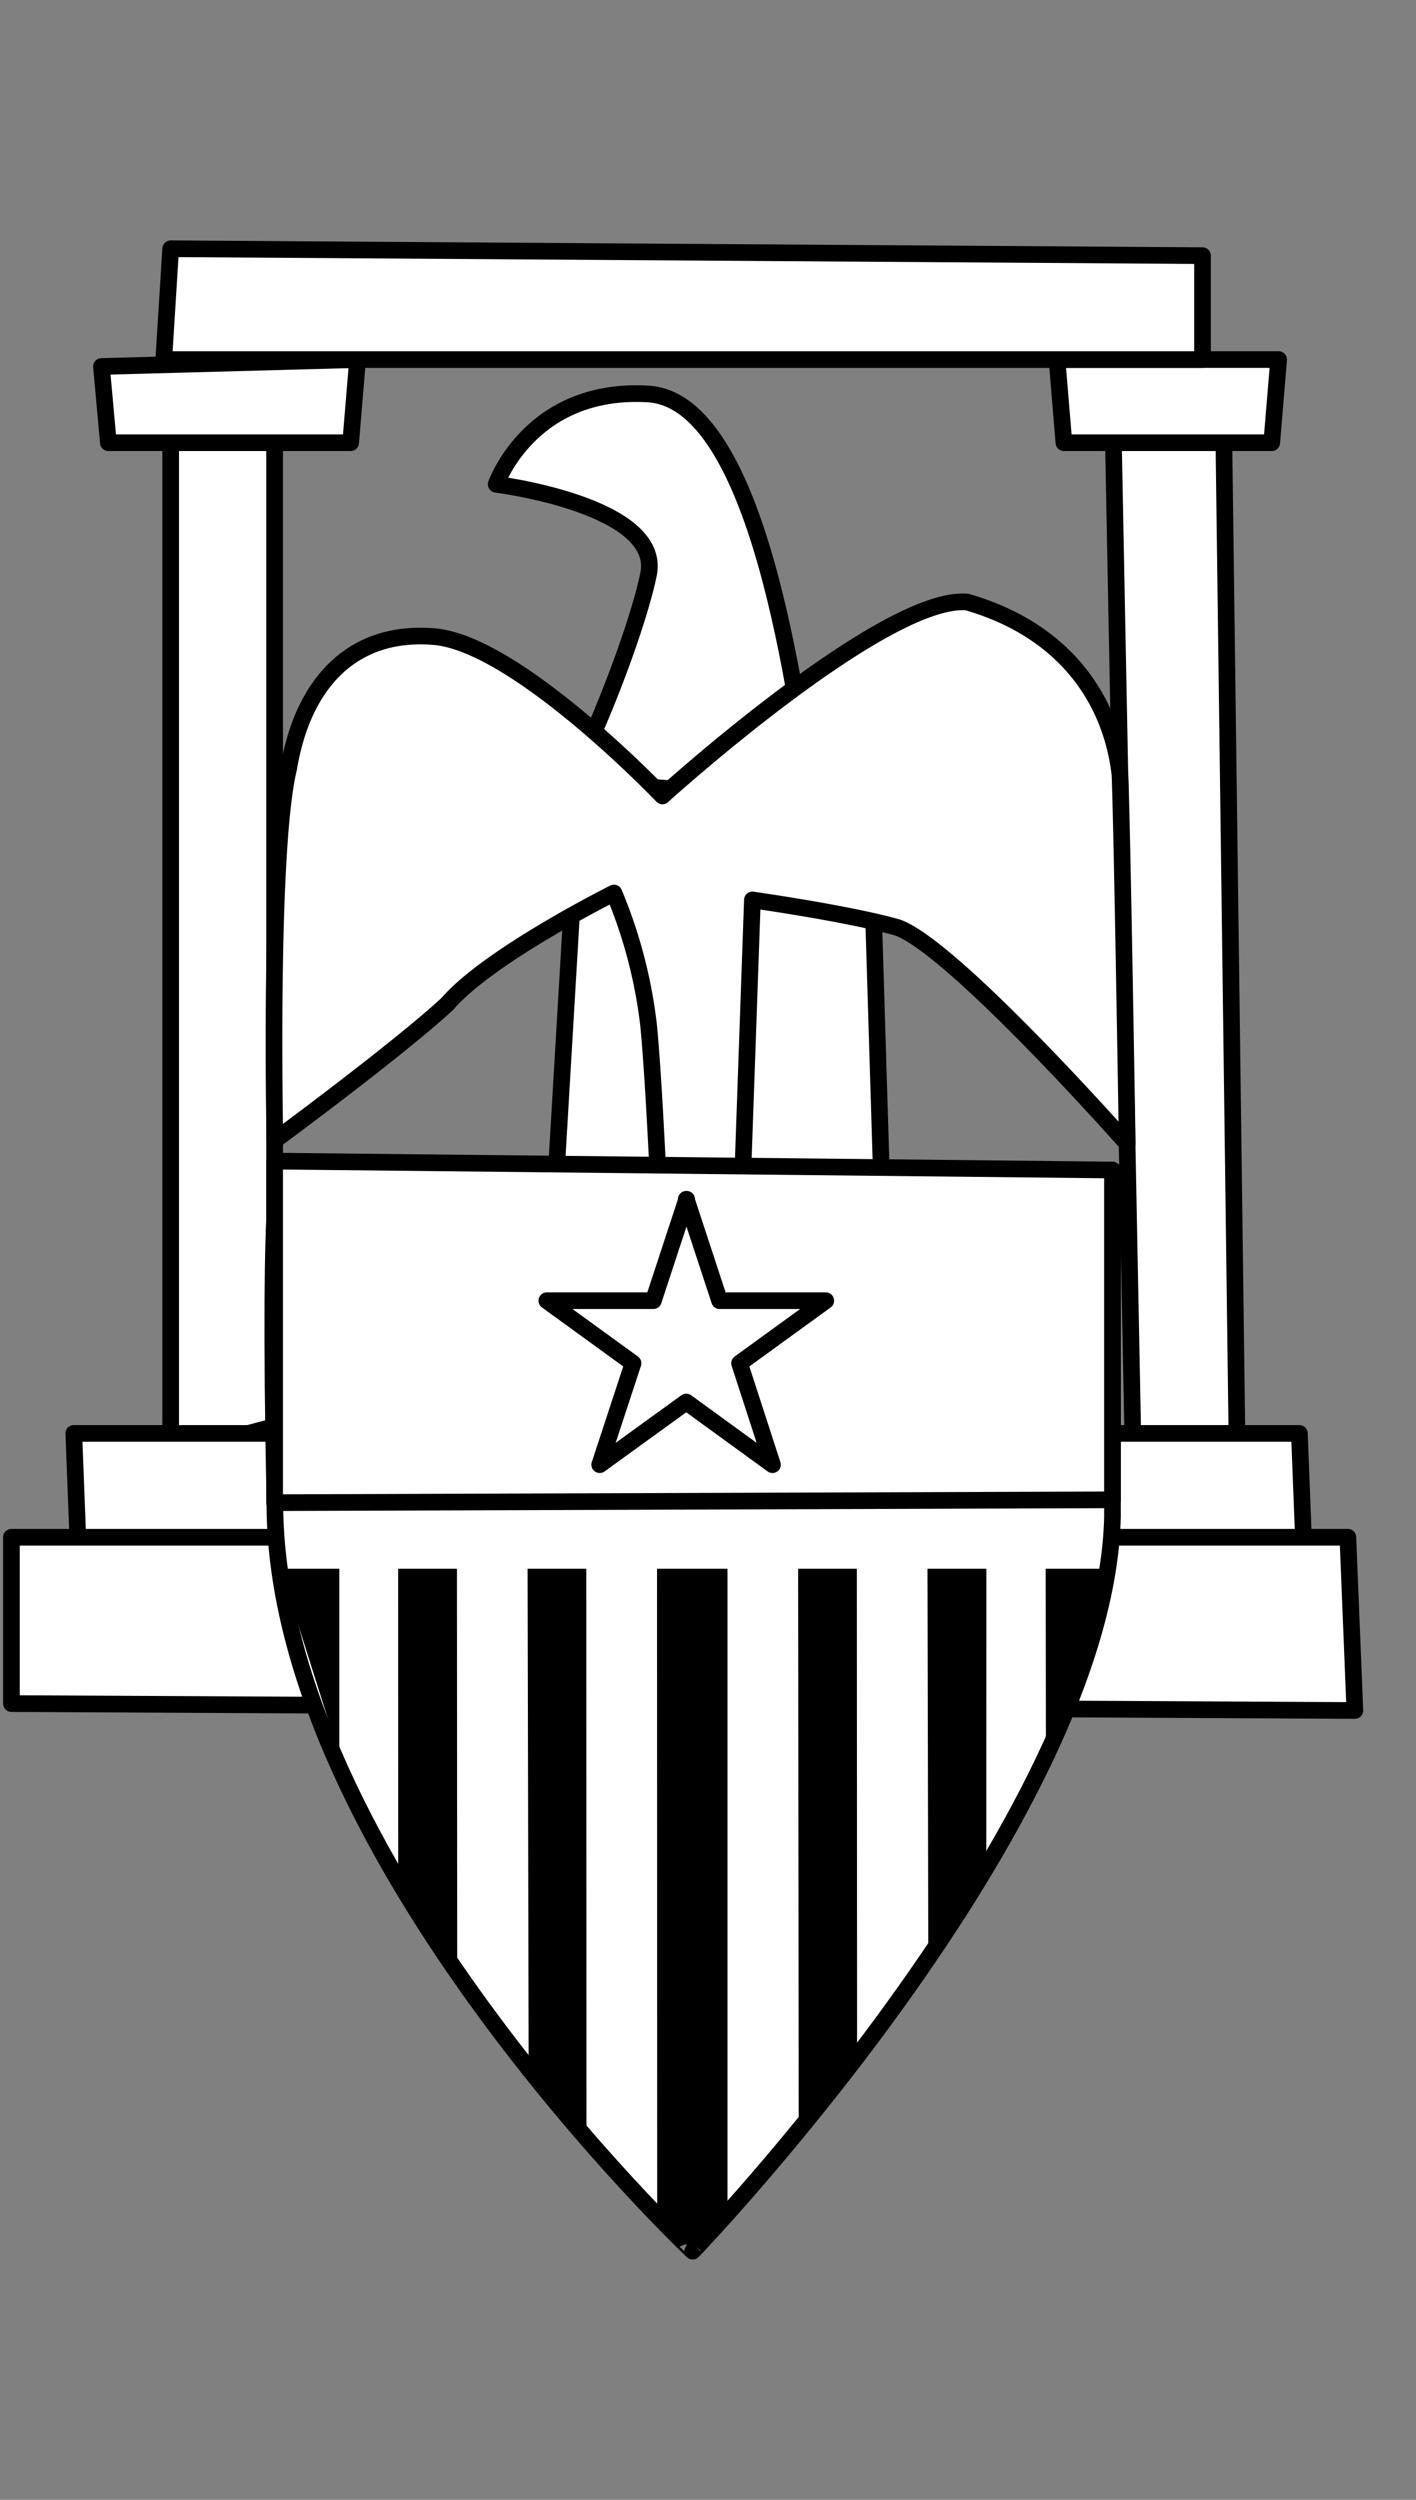 <svg xmlns="http://www.w3.org/2000/svg" width="170" height="300" viewBox="0 0 170 300"><rect x="0" y="0" width="170" height="300" fill="#808080" stroke="none"/><title>flag-wyoming-icon-eagle</title><polygon points="20.49 48.97 20.49 174.5 32.97 171.18 32.97 47.31 20.49 48.97" fill="#fff" stroke="#000" stroke-linecap="round" stroke-linejoin="round" stroke-width="2" fill-rule="evenodd"/><polygon points="133.56 47.31 136.04 174.5 148.53 174.5 146.86 47.31 133.56 47.31" fill="#fff" stroke="#000" stroke-linecap="round" stroke-linejoin="round" stroke-width="2" fill-rule="evenodd"/><polygon points="8.86 172.02 9.69 193.63 156.84 193.63 156 172.02 8.86 172.02" fill="#fff" stroke="#000" stroke-linecap="round" stroke-linejoin="round" stroke-width="2" fill-rule="evenodd"/><polygon points="1.37 184.48 1.37 204.44 162.66 205.27 161.82 184.48 1.37 184.48" fill="#fff" stroke="#000" stroke-linecap="round" stroke-linejoin="round" stroke-width="2" fill-rule="evenodd"/><polygon points="12.18 43.98 13.01 53.13 42.1 53.13 42.93 43.15 12.18 43.98" fill="#fff" stroke="#000" stroke-linecap="round" stroke-linejoin="round" stroke-width="2" fill-rule="evenodd"/><polygon points="126.9 43.15 127.73 53.13 152.68 53.13 153.51 43.15 126.9 43.15" fill="#fff" stroke="#000" stroke-linecap="round" stroke-linejoin="round" stroke-width="2" fill-rule="evenodd"/><polygon points="20.49 29.85 19.66 43.15 144.37 43.15 144.37 30.68 20.49 29.85" fill="#fff" stroke="#000" stroke-linecap="round" stroke-linejoin="round" stroke-width="2" fill-rule="evenodd"/><path d="M97.81,98c-1.66-9.15-5.82-49.88-20-50.72S59.57,58.12,59.57,58.12s20,2.5,18.29,10.81-10,29.1-14.13,31.59S90.33,98.86,97.81,98Z" fill="#fff" stroke="#000" stroke-linecap="round" stroke-linejoin="round" stroke-width="2" fill-rule="evenodd"/><polygon points="69.55 93.86 66.21 150.39 106.13 151.23 104.46 96.36 69.55 93.86" fill="#fff" stroke="#000" stroke-linecap="round" stroke-linejoin="round" stroke-width="2" fill-rule="evenodd"/><path d="M33,136.84s-.73-34.91,1.66-44.64c1.66-10,7.48-16.63,17.46-15.8S79.53,95.52,79.53,95.52s26.6-24.11,36.57-23.27c11.43,3.28,17.28,11.39,18.36,20.71.28,7.25.87,44.3.87,44.3s-20.74-23.45-27.54-25.94C102,109.65,90.33,108,90.33,108l-1.59,45.23-9.22-.34s-.83-21.61-1.66-29.92a58.43,58.43,0,0,0-4.15-15.8s-15,7.48-20,13.3C47.73,126,33,136.84,33,136.84Z" fill="#fff" stroke="#000" stroke-linecap="round" stroke-linejoin="round" stroke-width="2" fill-rule="evenodd"/><path d="M33.78,140.09l99.78.33V182c-.78,36.59-50.4,88.16-50.4,88.16S32.93,222.73,33,180.32C32.14,137.92,33.78,140.09,33.78,140.09Z" fill="#fff" stroke="#000" stroke-linecap="round" stroke-linejoin="round" stroke-width="2" fill-rule="evenodd"/><polygon points="47.8 188.26 47.81 225.68 54.89 236.72 54.86 188.26 47.8 188.26" fill-rule="evenodd"/><polygon points="63.34 188.26 63.47 248.25 70.41 256.61 70.39 188.26 63.34 188.26" fill-rule="evenodd"/><polygon points="78.88 188.26 78.9 265.96 83.14 270.15 87.34 265.51 87.34 188.26 78.88 188.26" fill-rule="evenodd"/><polygon points="95.82 188.26 95.89 255.6 102.9 246.76 102.87 188.26 95.82 188.26" fill-rule="evenodd"/><polygon points="111.35 188.26 111.45 234.94 118.41 224.09 118.42 188.26 111.35 188.26" fill-rule="evenodd"/><polygon points="33.68 188.26 40.74 188.26 40.74 210.6 33.68 188.26" fill-rule="evenodd"/><polygon points="125.54 188.26 125.57 210.74 133.13 188.26 125.54 188.26" fill-rule="evenodd"/><polygon points="32.97 139.34 133.56 140.41 133.56 179.99 32.97 180.33 32.97 139.34" fill="#fff" stroke="#000" stroke-linecap="round" stroke-linejoin="round" stroke-width="2" fill-rule="evenodd"/><path d="M82.39,143.92l4,12.17H99.14L88.79,163.6l3.95,12.17-10.35-7.52L72,175.77l4-12.17-10.35-7.51H78.44l4-12.17Z" fill="#fff" stroke="#000" stroke-linecap="round" stroke-linejoin="round" stroke-width="2" fill-rule="evenodd"/></svg>